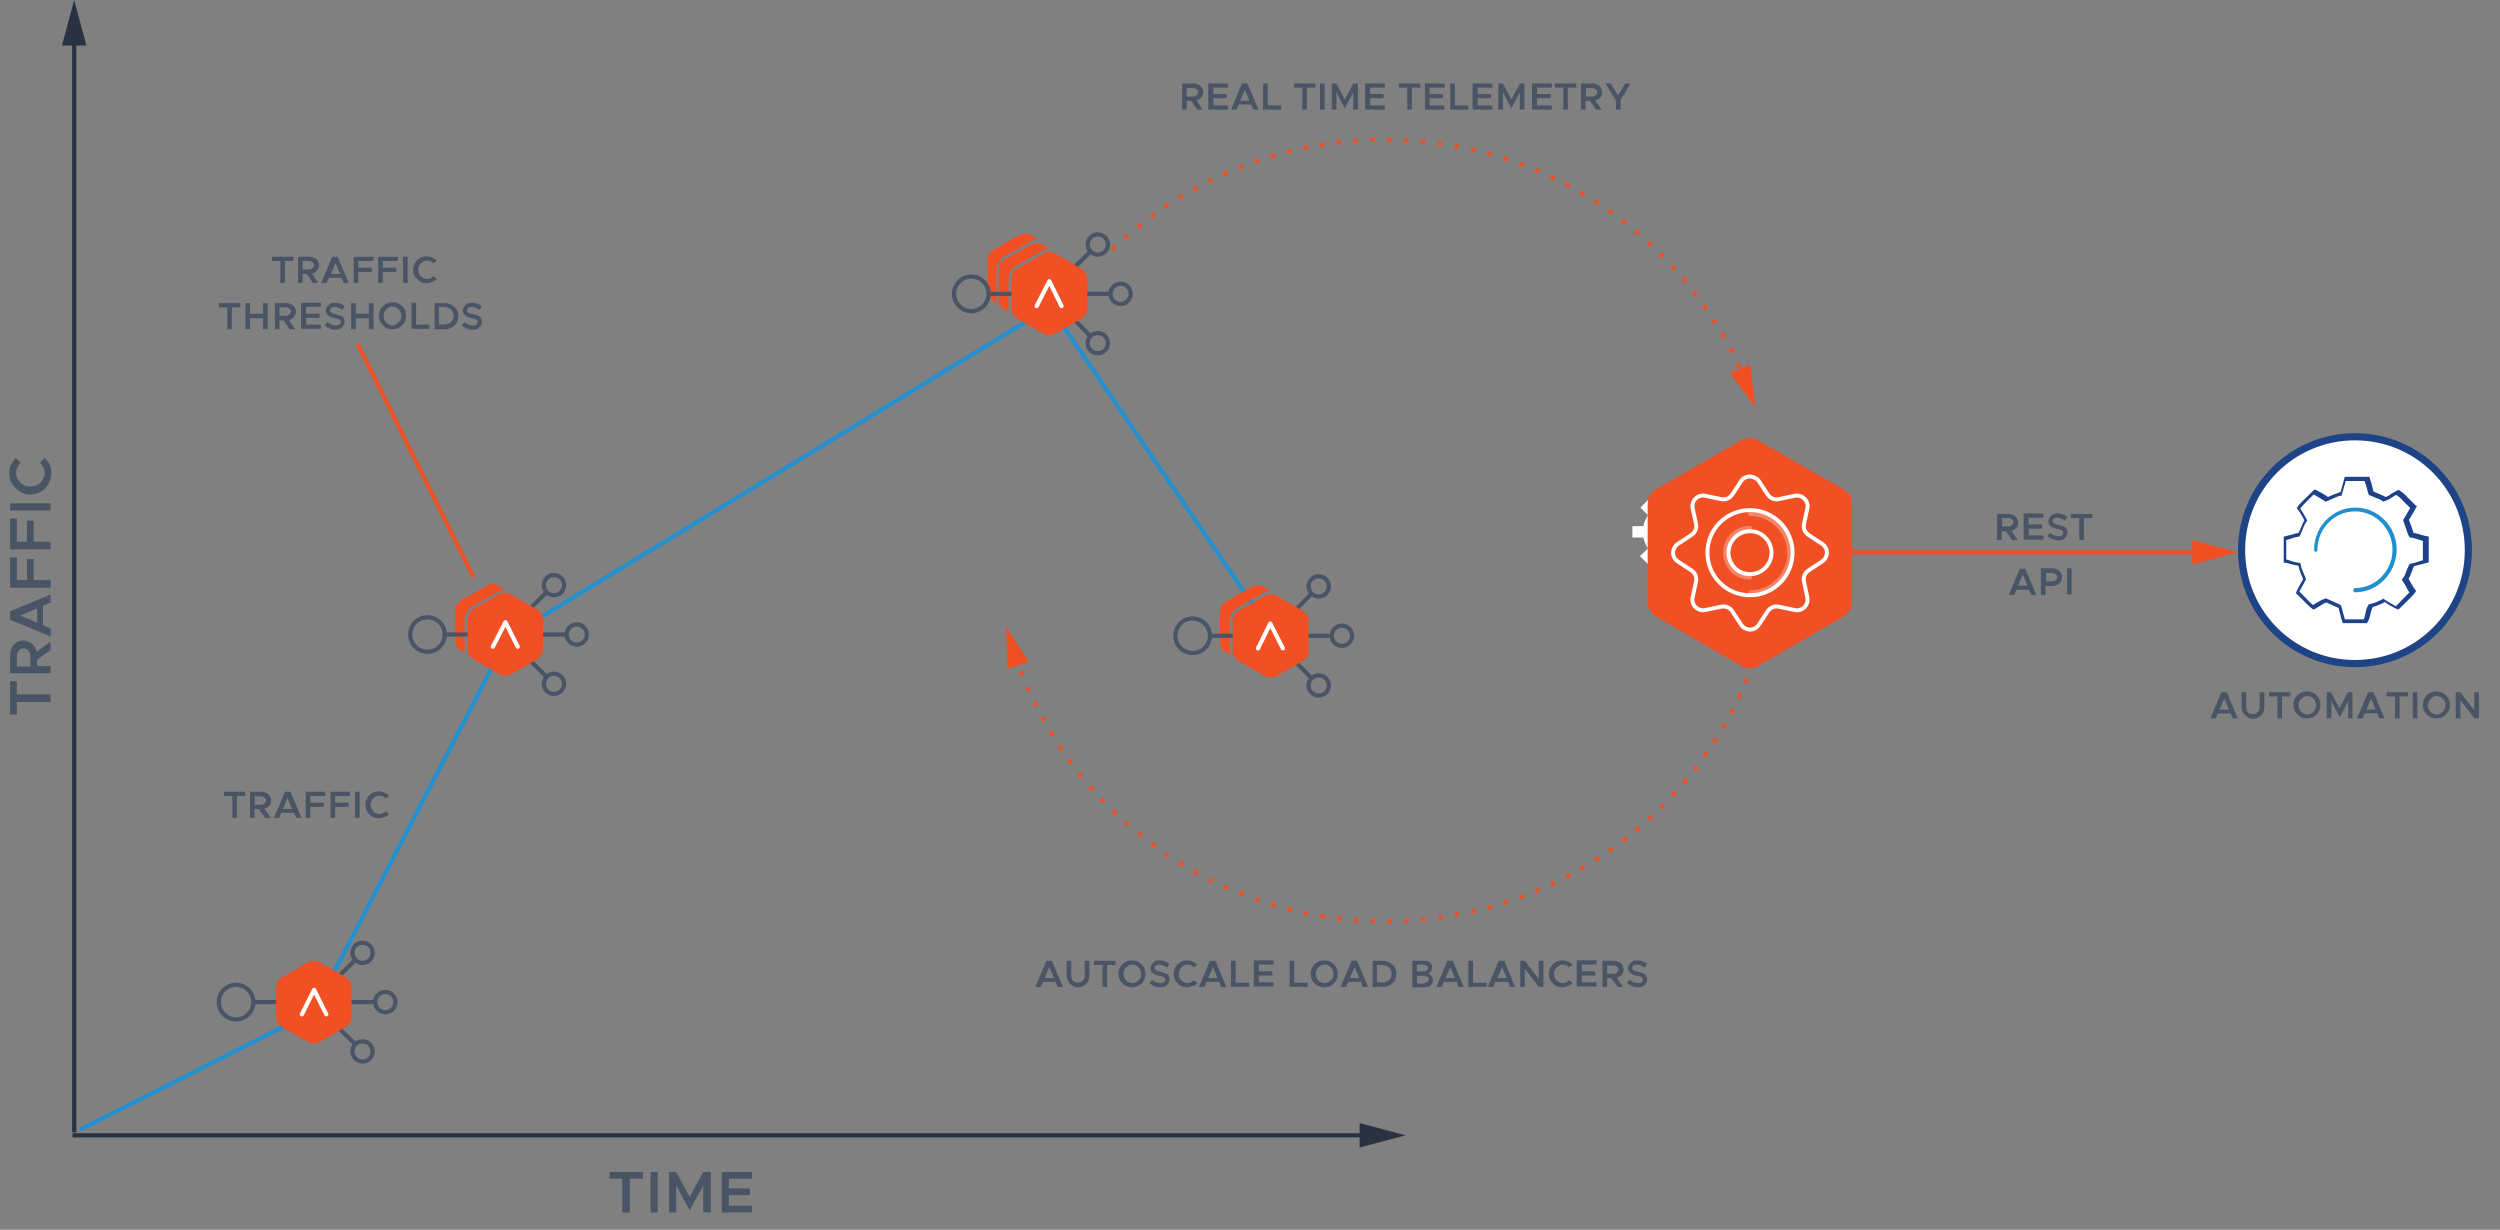 <?xml version="1.0" encoding="utf-8"?>
<!-- Generator: Adobe Illustrator 26.0.1, SVG Export Plug-In . SVG Version: 6.00 Build 0)  -->
<svg version="1.1" id="Layer_1" xmlns="http://www.w3.org/2000/svg" xmlns:xlink="http://www.w3.org/1999/xlink" x="0px" y="0px"
	 viewBox="0 0 593 291.7" style="enable-background:new 0 0 593 291.7;" xml:space="preserve">
<rect x="0" y="0" width="593" height="291.7" fill="#808080" stroke="none"/>
<style type="text/css">
	.st0{fill:none;stroke:#228FCE;stroke-miterlimit:10;}
	.st1{fill:none;stroke:#F04E23;stroke-miterlimit:10;stroke-dasharray:1,3;}
	.st2{fill:#F04E23;}
	.st3{fill:#FFFFFF;stroke:#F04F23;stroke-width:1.11;stroke-miterlimit:10;}
	.st4{fill:none;stroke:#293241;stroke-miterlimit:10;}
	.st5{fill:#293241;}
	.st6{enable-background:new    ;}
	.st7{fill:#495565;}
	.st8{fill:none;stroke:#EB5225;stroke-miterlimit:10;}
	.st9{fill:#FFFFFF;}
	.st10{fill:none;stroke:#F04E23;stroke-miterlimit:10;}
	.st11{fill:#F05024;stroke:#F04F23;stroke-width:0.94;stroke-linecap:round;stroke-linejoin:round;}
	.st12{fill:none;stroke:#FFFFFF;stroke-width:0.94;stroke-miterlimit:10;}
	
		.st13{opacity:0.3;fill:none;stroke:#FFFFFF;stroke-width:0.94;stroke-linecap:round;stroke-miterlimit:10;enable-background:new    ;}
	.st14{fill:none;stroke:#495565;stroke-miterlimit:10;}
	.st15{fill:none;stroke:#495565;stroke-linecap:round;stroke-miterlimit:10;}
	.st16{fill:#F05024;stroke:#F04F23;stroke-linecap:round;stroke-linejoin:round;}
	.st17{fill:none;stroke:#FFFFFF;stroke-linecap:round;stroke-linejoin:round;}
	.st18{fill:#F04F23;}
	.st19{fill:#FFFFFF;stroke:#1E4487;stroke-width:1.7;stroke-miterlimit:10;}
	.st20{fill-rule:evenodd;clip-rule:evenodd;fill:#208FCE;}
	.st21{fill-rule:evenodd;clip-rule:evenodd;fill:#1D428A;}
</style>
<polyline id="_Path_" class="st0" points="300.9,148.9 249.1,72.8 120.4,151.2 74.4,239.9 19.1,267.9 "/>
<g id="_Group_">
	<path class="st1" d="M263.9,59.2c36.8-35.6,95.5-34.6,131.1,2.2c7.8,8,14,17.4,18.5,27.7"/>
	<polygon class="st2" points="410.3,88.4 416.3,96.6 415.2,86.5 	"/>
</g>
<g id="_Group_2">
	<path class="st1" d="M414.4,161c-19.5,47.4-73.6,70-121,50.6c-24.6-10.1-43.7-30.3-52.4-55.5"/>
	<polygon class="st2" points="244,157 238.6,148.5 239,158.6 	"/>
</g>
<circle id="_Path_2" class="st3" cx="75" cy="238.8" r="3.6"/>
<circle id="_Path_3" class="st3" cx="120.3" cy="151.5" r="3.6"/>
<circle id="_Path_4" class="st3" cx="249.3" cy="73.5" r="3.6"/>
<circle id="_Path_5" class="st3" cx="301.1" cy="148.8" r="3.6"/>
<g id="_Group_3">
	<line class="st4" x1="17.6" y1="268.6" x2="17.6" y2="8.9"/>
	<polygon class="st5" points="20.5,10.8 17.6,0 14.7,10.8 	"/>
</g>
<g id="_Group_4">
	<line class="st4" x1="17.2" y1="269.3" x2="324.5" y2="269.3"/>
	<polygon class="st5" points="322.5,272.2 333.4,269.3 322.5,266.4 	"/>
</g>
<g id="_Group_5">
	<g class="st6">
		<path class="st7" d="M66.5,61.9h-2v-1h5.1v1h-2v5.2h-1.1V61.9z"/>
		<path class="st7" d="M75.2,64.2c-0.3,0.4-0.7,0.6-1.2,0.7l1.5,2.2h-1.3L72.8,65h-1v2.1h-1.1v-6.2h2.7c0.4,0,0.8,0.1,1.2,0.3
			s0.6,0.4,0.8,0.7c0.2,0.3,0.3,0.7,0.3,1.1C75.7,63.4,75.5,63.8,75.2,64.2z M71.8,63.9h1.4c0.4,0,0.7-0.1,0.9-0.3
			c0.2-0.2,0.4-0.4,0.4-0.7c0-0.3-0.1-0.6-0.4-0.7c-0.2-0.2-0.6-0.3-0.9-0.3h-1.4V63.9z"/>
		<path class="st7" d="M81,65.9h-3l-0.5,1.2h-1.3l2.6-6.2h1.3l2.6,6.2h-1.2L81,65.9z M80.7,65l-1.1-2.6L78.5,65H80.7z"/>
		<path class="st7" d="M85,61.9v1.6h3.2v1H85v2.6h-1.1v-6.2h4.7v1H85z"/>
		<path class="st7" d="M90.8,61.9v1.6H94v1h-3.2v2.6h-1.1v-6.2h4.7v1H90.8z"/>
		<path class="st7" d="M95.6,60.9h1.1v6.2h-1.1V60.9z"/>
		<path class="st7" d="M99.6,66.7c-0.5-0.3-0.9-0.7-1.2-1.2S98,64.5,98,64c0-0.6,0.1-1.1,0.4-1.6s0.7-0.9,1.2-1.2s1-0.4,1.6-0.4
			c0.4,0,0.9,0.1,1.3,0.3c0.4,0.2,0.8,0.4,1.1,0.7l-0.8,0.7c-0.2-0.2-0.4-0.4-0.7-0.5c-0.3-0.1-0.5-0.2-0.8-0.2
			c-0.4,0-0.7,0.1-1,0.3s-0.6,0.5-0.8,0.8s-0.3,0.7-0.3,1.1c0,0.4,0.1,0.8,0.3,1.1s0.4,0.6,0.8,0.8s0.7,0.3,1,0.3
			c0.3,0,0.6-0.1,0.8-0.2c0.3-0.1,0.5-0.3,0.7-0.5l0.8,0.7c-0.3,0.3-0.7,0.6-1.1,0.7s-0.8,0.3-1.3,0.3
			C100.7,67.2,100.1,67,99.6,66.7z"/>
	</g>
	<g class="st6">
		<path class="st7" d="M53.9,72.9h-2v-1H57v1h-2v5.2h-1.1V72.9z"/>
		<path class="st7" d="M63.5,71.9v6.2h-1.1v-2.6h-3.1v2.6h-1.1v-6.2h1.1v2.5h3.1v-2.5H63.5z"/>
		<path class="st7" d="M69.7,75.2c-0.3,0.4-0.7,0.6-1.2,0.7l1.5,2.2h-1.3L67.3,76h-1v2.1h-1.1v-6.2h2.7c0.4,0,0.8,0.1,1.2,0.3
			s0.6,0.4,0.8,0.7c0.2,0.3,0.3,0.7,0.3,1.1C70.2,74.4,70,74.8,69.7,75.2z M66.3,74.9h1.4c0.4,0,0.7-0.1,0.9-0.3
			c0.2-0.2,0.4-0.4,0.4-0.7c0-0.3-0.1-0.6-0.4-0.7c-0.2-0.2-0.6-0.3-0.9-0.3h-1.4V74.9z"/>
		<path class="st7" d="M72.6,72.9v1.5h3.2v1h-3.2V77h3.5v1h-4.7v-6.2h4.7v1H72.6z"/>
		<path class="st7" d="M78.2,77.9c-0.4-0.2-0.8-0.4-1.2-0.7l0.7-0.8c0.6,0.6,1.3,0.8,2,0.8c0.4,0,0.6-0.1,0.8-0.2
			c0.2-0.2,0.3-0.4,0.3-0.6c0-0.2-0.1-0.3-0.1-0.4c-0.1-0.1-0.2-0.2-0.4-0.3s-0.5-0.2-0.8-0.2c-0.5-0.1-0.9-0.2-1.2-0.4
			c-0.3-0.1-0.5-0.3-0.7-0.5c-0.2-0.2-0.3-0.5-0.3-0.9c0-0.4,0.1-0.7,0.3-1s0.5-0.5,0.8-0.7c0.3-0.2,0.7-0.2,1.1-0.2
			c0.9,0,1.7,0.3,2.3,0.9l-0.6,0.8c-0.3-0.2-0.6-0.4-0.9-0.5c-0.3-0.1-0.6-0.2-0.9-0.2s-0.6,0.1-0.8,0.2s-0.3,0.3-0.3,0.6
			c0,0.2,0,0.3,0.1,0.4c0.1,0.1,0.2,0.2,0.4,0.3c0.2,0.1,0.5,0.1,0.8,0.2c0.7,0.2,1.3,0.4,1.6,0.6c0.4,0.3,0.5,0.7,0.5,1.2
			c0,0.4-0.1,0.7-0.3,1s-0.4,0.5-0.8,0.7s-0.8,0.2-1.2,0.2C79.1,78.2,78.6,78.1,78.2,77.9z"/>
		<path class="st7" d="M88.6,71.9v6.2h-1.1v-2.6h-3.1v2.6h-1.1v-6.2h1.1v2.5h3.1v-2.5H88.6z"/>
		<path class="st7" d="M91.5,77.7c-0.5-0.3-0.9-0.7-1.2-1.2s-0.4-1-0.4-1.6c0-0.6,0.1-1.1,0.4-1.6s0.7-0.9,1.2-1.2s1-0.4,1.6-0.4
			c0.6,0,1.1,0.1,1.6,0.4s0.9,0.7,1.2,1.2s0.4,1,0.4,1.6c0,0.6-0.1,1.1-0.4,1.6s-0.7,0.9-1.2,1.2s-1,0.4-1.6,0.4
			C92.5,78.2,92,78,91.5,77.7z M94.1,76.8c0.3-0.2,0.6-0.5,0.8-0.8c0.2-0.3,0.3-0.7,0.3-1.1c0-0.4-0.1-0.7-0.3-1.1
			c-0.2-0.3-0.4-0.6-0.8-0.8c-0.3-0.2-0.7-0.3-1-0.3c-0.4,0-0.7,0.1-1,0.3s-0.6,0.5-0.8,0.8S91,74.6,91,75c0,0.4,0.1,0.8,0.3,1.1
			s0.4,0.6,0.8,0.8s0.7,0.3,1,0.3C93.5,77.1,93.8,77,94.1,76.8z"/>
		<path class="st7" d="M101.9,77v1h-4.3v-6.2h1.1V77H101.9z"/>
		<path class="st7" d="M103.1,71.9h2.2c0.7,0,1.3,0.1,1.8,0.4c0.5,0.3,0.9,0.6,1.2,1.1c0.3,0.5,0.4,1,0.4,1.6c0,0.6-0.1,1.1-0.4,1.6
			c-0.3,0.5-0.7,0.8-1.2,1.1c-0.5,0.3-1.1,0.4-1.8,0.4h-2.2V71.9z M105.3,77c0.4,0,0.8-0.1,1.2-0.3s0.6-0.4,0.8-0.7
			c0.2-0.3,0.3-0.7,0.3-1.1c0-0.4-0.1-0.8-0.3-1.1c-0.2-0.3-0.5-0.6-0.8-0.7s-0.7-0.3-1.2-0.3h-1.2V77H105.3z"/>
		<path class="st7" d="M110.7,77.9c-0.4-0.2-0.8-0.4-1.2-0.7l0.7-0.8c0.6,0.6,1.3,0.8,2,0.8c0.4,0,0.6-0.1,0.8-0.2
			c0.2-0.2,0.3-0.4,0.3-0.6c0-0.2,0-0.3-0.1-0.4c-0.1-0.1-0.2-0.2-0.4-0.3s-0.5-0.2-0.8-0.2c-0.5-0.1-0.9-0.2-1.2-0.4
			s-0.5-0.3-0.7-0.5c-0.2-0.2-0.3-0.5-0.3-0.9c0-0.4,0.1-0.7,0.3-1c0.2-0.3,0.5-0.5,0.8-0.7c0.3-0.2,0.7-0.2,1.1-0.2
			c0.9,0,1.7,0.3,2.3,0.9l-0.6,0.8c-0.3-0.2-0.6-0.4-0.9-0.5c-0.3-0.1-0.6-0.2-0.9-0.2c-0.3,0-0.6,0.1-0.8,0.2s-0.3,0.3-0.3,0.6
			c0,0.2,0,0.3,0.1,0.4c0.1,0.1,0.2,0.2,0.5,0.3c0.2,0.1,0.5,0.1,0.8,0.2c0.7,0.2,1.3,0.4,1.6,0.6c0.4,0.3,0.5,0.7,0.5,1.2
			c0,0.4-0.1,0.7-0.3,1c-0.2,0.3-0.4,0.5-0.8,0.7s-0.8,0.2-1.3,0.2C111.6,78.2,111.1,78.1,110.7,77.9z"/>
	</g>
</g>
<line id="_Path_6" class="st8" x1="112.3" y1="136.9" x2="84.8" y2="81.5"/>
<g id="_Group_6">
	<g class="st6">
		<path class="st7" d="M285,23.1c-0.3,0.4-0.7,0.6-1.2,0.7l1.5,2.2H284l-1.5-2.1h-1V26h-1.1v-6.2h2.7c0.4,0,0.8,0.1,1.2,0.3
			s0.6,0.4,0.8,0.7c0.2,0.3,0.3,0.7,0.3,1.1C285.4,22.3,285.3,22.8,285,23.1z M281.5,22.9h1.4c0.4,0,0.7-0.1,0.9-0.3
			c0.2-0.2,0.4-0.4,0.4-0.7c0-0.3-0.1-0.6-0.4-0.7c-0.2-0.2-0.6-0.3-0.9-0.3h-1.4V22.9z"/>
		<path class="st7" d="M287.8,20.8v1.5h3.2v1h-3.2V25h3.5v1h-4.7v-6.2h4.7v1H287.8z"/>
		<path class="st7" d="M296.8,24.8h-3l-0.5,1.2h-1.3l2.6-6.2h1.3l2.6,6.2h-1.2L296.8,24.8z M296.4,23.9l-1.1-2.6l-1.1,2.6H296.4z"/>
		<path class="st7" d="M303.9,25v1h-4.3v-6.2h1.1V25H303.9z"/>
		<path class="st7" d="M308.9,20.8h-2v-1h5.1v1h-2V26h-1.1V20.8z"/>
		<path class="st7" d="M313.1,19.8h1.1V26h-1.1V19.8z"/>
		<path class="st7" d="M315.9,19.8h1.1l2,3.8l2-3.8h1.1V26h-1.1v-4.1l-2,3.8l-2-3.8V26h-1.1V19.8z"/>
		<path class="st7" d="M325,20.8v1.5h3.2v1H325V25h3.5v1h-4.7v-6.2h4.7v1H325z"/>
		<path class="st7" d="M333.8,20.8h-2v-1h5.1v1h-2V26h-1.1V20.8z"/>
		<path class="st7" d="M339.1,20.8v1.5h3.2v1h-3.2V25h3.5v1H338v-6.2h4.7v1H339.1z"/>
		<path class="st7" d="M348.3,25v1H344v-6.2h1.1V25H348.3z"/>
		<path class="st7" d="M350.5,20.8v1.5h3.2v1h-3.2V25h3.5v1h-4.7v-6.2h4.7v1H350.5z"/>
		<path class="st7" d="M355.4,19.8h1.1l2,3.8l2-3.8h1.1V26h-1.1v-4.1l-2,3.8l-2-3.8V26h-1.1V19.8z"/>
		<path class="st7" d="M364.6,20.8v1.5h3.2v1h-3.2V25h3.5v1h-4.7v-6.2h4.7v1H364.6z"/>
		<path class="st7" d="M370.8,20.8h-2v-1h5.1v1h-2V26h-1.1V20.8z"/>
		<path class="st7" d="M379.6,23.1c-0.3,0.4-0.7,0.6-1.2,0.7l1.5,2.2h-1.3l-1.5-2.1h-1V26h-1.1v-6.2h2.7c0.4,0,0.8,0.1,1.2,0.3
			c0.4,0.2,0.6,0.4,0.8,0.7c0.2,0.3,0.3,0.7,0.3,1.1C380.1,22.3,379.9,22.8,379.6,23.1z M376.2,22.9h1.4c0.4,0,0.7-0.1,0.9-0.3
			c0.2-0.2,0.4-0.4,0.4-0.7c0-0.3-0.1-0.6-0.4-0.7c-0.2-0.2-0.6-0.3-0.9-0.3h-1.4V22.9z"/>
		<path class="st7" d="M383.2,23.7l-2.4-3.9h1.3l1.7,2.8l1.7-2.8h1.3l-2.4,3.9V26h-1.1V23.7z"/>
	</g>
</g>
<g id="_Group_7">
	<g class="st6">
		<path class="st7" d="M250.4,232.9h-3l-0.5,1.2h-1.3l2.6-6.2h1.3l2.6,6.2h-1.2L250.4,232.9z M250,232l-1.1-2.6l-1.1,2.6H250z"/>
		<path class="st7" d="M254.4,233.8c-0.4-0.2-0.7-0.6-1-1c-0.2-0.4-0.4-0.9-0.4-1.4v-3.5h1.1v3.5c0,0.3,0.1,0.6,0.2,0.9
			c0.1,0.3,0.3,0.5,0.6,0.6c0.2,0.1,0.5,0.2,0.8,0.2c0.3,0,0.6-0.1,0.8-0.2c0.2-0.2,0.4-0.4,0.6-0.6c0.1-0.3,0.2-0.6,0.2-0.9v-3.5
			h1.1v3.5c0,0.5-0.1,1-0.3,1.4s-0.6,0.7-1,1c-0.4,0.2-0.9,0.4-1.4,0.4C255.3,234.2,254.8,234.1,254.4,233.8z"/>
		<path class="st7" d="M261.5,228.9h-2v-1h5.1v1h-2v5.2h-1.1V228.9z"/>
		<path class="st7" d="M266.9,233.8c-0.5-0.3-0.9-0.7-1.2-1.2s-0.4-1-0.4-1.6c0-0.6,0.1-1.1,0.4-1.6s0.7-0.9,1.2-1.2s1-0.4,1.6-0.4
			s1.1,0.1,1.6,0.4c0.5,0.3,0.9,0.7,1.2,1.2s0.4,1,0.4,1.6c0,0.6-0.2,1.1-0.4,1.6s-0.7,0.9-1.2,1.2c-0.5,0.3-1,0.4-1.6,0.4
			S267.4,234,266.9,233.8z M269.6,232.9c0.3-0.2,0.6-0.5,0.8-0.8c0.2-0.3,0.3-0.7,0.3-1.1c0-0.4-0.1-0.7-0.3-1.1
			c-0.2-0.3-0.4-0.6-0.8-0.8c-0.3-0.2-0.7-0.3-1-0.3s-0.7,0.1-1,0.3s-0.6,0.5-0.8,0.8s-0.3,0.7-0.3,1.1c0,0.4,0.1,0.8,0.3,1.1
			s0.4,0.6,0.8,0.8s0.7,0.3,1,0.3S269.2,233.1,269.6,232.9z"/>
		<path class="st7" d="M273.8,233.9c-0.4-0.2-0.8-0.4-1.2-0.7l0.7-0.8c0.6,0.6,1.3,0.8,2,0.8c0.4,0,0.6-0.1,0.8-0.2
			c0.2-0.2,0.3-0.4,0.3-0.6c0-0.2,0-0.3-0.1-0.4c-0.1-0.1-0.2-0.2-0.4-0.3s-0.5-0.2-0.8-0.2c-0.5-0.1-0.9-0.2-1.2-0.4
			s-0.5-0.3-0.7-0.5c-0.2-0.2-0.3-0.5-0.3-0.9c0-0.4,0.1-0.7,0.3-1c0.2-0.3,0.5-0.5,0.8-0.7c0.3-0.2,0.7-0.2,1.1-0.2
			c0.9,0,1.7,0.3,2.3,0.9l-0.6,0.8c-0.3-0.2-0.6-0.4-0.9-0.5c-0.3-0.1-0.6-0.2-0.9-0.2c-0.3,0-0.6,0.1-0.8,0.2s-0.3,0.3-0.3,0.6
			c0,0.2,0,0.3,0.1,0.4c0.1,0.1,0.2,0.2,0.5,0.3c0.2,0.1,0.5,0.1,0.8,0.2c0.7,0.2,1.3,0.4,1.6,0.6c0.4,0.3,0.5,0.7,0.5,1.2
			c0,0.4-0.1,0.7-0.3,1c-0.2,0.3-0.4,0.5-0.8,0.7s-0.8,0.2-1.3,0.2C274.7,234.2,274.2,234.1,273.8,233.9z"/>
		<path class="st7" d="M280,233.8c-0.5-0.3-0.9-0.7-1.2-1.2s-0.4-1-0.4-1.6c0-0.6,0.1-1.1,0.4-1.6s0.7-0.9,1.2-1.2s1-0.4,1.6-0.4
			c0.4,0,0.9,0.1,1.3,0.3c0.4,0.2,0.8,0.4,1.1,0.7l-0.8,0.7c-0.2-0.2-0.4-0.4-0.7-0.5c-0.3-0.1-0.5-0.2-0.8-0.2
			c-0.4,0-0.7,0.1-1,0.3s-0.6,0.5-0.8,0.8s-0.3,0.7-0.3,1.1c0,0.4,0.1,0.8,0.3,1.1s0.4,0.6,0.8,0.8s0.7,0.3,1,0.3
			c0.3,0,0.6-0.1,0.8-0.2c0.3-0.1,0.5-0.3,0.7-0.5l0.8,0.7c-0.3,0.3-0.7,0.6-1.1,0.7s-0.8,0.3-1.3,0.3
			C281.1,234.2,280.5,234,280,233.8z"/>
		<path class="st7" d="M289.2,232.9h-3l-0.5,1.2h-1.3l2.6-6.2h1.3l2.6,6.2h-1.2L289.2,232.9z M288.8,232l-1.1-2.6l-1.1,2.6H288.8z"
			/>
		<path class="st7" d="M296.3,233.1v1H292v-6.2h1.1v5.2H296.3z"/>
		<path class="st7" d="M298.6,228.9v1.5h3.2v1h-3.2v1.6h3.5v1h-4.7v-6.2h4.7v1H298.6z"/>
		<path class="st7" d="M310.2,233.1v1h-4.3v-6.2h1.1v5.2H310.2z"/>
		<path class="st7" d="M312.5,233.8c-0.5-0.3-0.9-0.7-1.2-1.2s-0.4-1-0.4-1.6c0-0.6,0.1-1.1,0.4-1.6s0.7-0.9,1.2-1.2s1-0.4,1.6-0.4
			c0.6,0,1.1,0.1,1.6,0.4s0.9,0.7,1.2,1.2s0.4,1,0.4,1.6c0,0.6-0.1,1.1-0.4,1.6s-0.7,0.9-1.2,1.2s-1,0.4-1.6,0.4
			C313.6,234.2,313,234,312.5,233.8z M315.2,232.9c0.3-0.2,0.6-0.5,0.8-0.8c0.2-0.3,0.3-0.7,0.3-1.1c0-0.4-0.1-0.7-0.3-1.1
			c-0.2-0.3-0.4-0.6-0.8-0.8c-0.3-0.2-0.7-0.3-1-0.3c-0.4,0-0.7,0.1-1,0.3s-0.6,0.5-0.8,0.8s-0.3,0.7-0.3,1.1c0,0.4,0.1,0.8,0.3,1.1
			s0.4,0.6,0.8,0.8s0.7,0.3,1,0.3C314.5,233.2,314.9,233.1,315.2,232.9z"/>
		<path class="st7" d="M322.8,232.9h-3l-0.5,1.2h-1.3l2.6-6.2h1.3l2.6,6.2h-1.2L322.8,232.9z M322.4,232l-1.1-2.6l-1.1,2.6H322.4z"
			/>
		<path class="st7" d="M325.6,227.9h2.2c0.7,0,1.3,0.1,1.8,0.4c0.5,0.3,0.9,0.6,1.2,1.1c0.3,0.5,0.4,1,0.4,1.6
			c0,0.6-0.1,1.1-0.4,1.6c-0.3,0.5-0.7,0.8-1.2,1.1c-0.5,0.3-1.1,0.4-1.8,0.4h-2.2V227.9z M327.8,233.1c0.4,0,0.8-0.1,1.2-0.3
			s0.6-0.4,0.8-0.7c0.2-0.3,0.3-0.7,0.3-1.1c0-0.4-0.1-0.8-0.3-1.1c-0.2-0.3-0.5-0.6-0.8-0.7s-0.7-0.3-1.2-0.3h-1.2v4.1H327.8z"/>
		<path class="st7" d="M335,227.9h3c0.4,0,0.7,0.1,0.9,0.2c0.3,0.1,0.5,0.3,0.6,0.6c0.2,0.2,0.2,0.5,0.2,0.8c0,0.6-0.3,1.1-0.9,1.4
			c0.4,0.2,0.6,0.4,0.8,0.7c0.2,0.3,0.3,0.6,0.3,0.9c0,0.3-0.1,0.6-0.3,0.9s-0.4,0.5-0.7,0.6c-0.3,0.1-0.6,0.2-1,0.2H335V227.9z
			 M337.7,230.4c0.3,0,0.5-0.1,0.7-0.2c0.2-0.1,0.3-0.3,0.3-0.6c0-0.2-0.1-0.4-0.3-0.6c-0.2-0.1-0.4-0.2-0.7-0.2h-1.6v1.6H337.7z
			 M337.9,233.1c0.3,0,0.5-0.1,0.7-0.2s0.3-0.4,0.3-0.6c0-0.3-0.1-0.5-0.3-0.6s-0.4-0.2-0.7-0.2h-1.8v1.8H337.9z"/>
		<path class="st7" d="M345.5,232.9h-3l-0.5,1.2h-1.3l2.6-6.2h1.3l2.6,6.2H346L345.5,232.9z M345.1,232l-1.1-2.6l-1.1,2.6H345.1z"/>
		<path class="st7" d="M352.6,233.1v1h-4.3v-6.2h1.1v5.2H352.6z"/>
		<path class="st7" d="M357.7,232.9h-3l-0.5,1.2h-1.3l2.6-6.2h1.3l2.6,6.2h-1.2L357.7,232.9z M357.4,232l-1.1-2.6l-1.1,2.6H357.4z"
			/>
		<path class="st7" d="M360.6,227.9h1.1l3.3,4.3v-4.3h1.1v6.2h-1.1l-3.3-4.3v4.3h-1.1V227.9z"/>
		<path class="st7" d="M369,233.8c-0.5-0.3-0.9-0.7-1.2-1.2s-0.4-1-0.4-1.6c0-0.6,0.1-1.1,0.4-1.6s0.7-0.9,1.2-1.2s1-0.4,1.6-0.4
			c0.4,0,0.9,0.1,1.3,0.3c0.4,0.2,0.8,0.4,1.1,0.7l-0.8,0.7c-0.2-0.2-0.4-0.4-0.7-0.5c-0.3-0.1-0.5-0.2-0.8-0.2
			c-0.4,0-0.7,0.1-1,0.3s-0.6,0.5-0.8,0.8s-0.3,0.7-0.3,1.1c0,0.4,0.1,0.8,0.3,1.1s0.4,0.6,0.8,0.8s0.7,0.3,1,0.3
			c0.3,0,0.6-0.1,0.8-0.2c0.3-0.1,0.5-0.3,0.7-0.5l0.8,0.7c-0.3,0.3-0.7,0.6-1.1,0.7s-0.8,0.3-1.3,0.3
			C370,234.2,369.5,234,369,233.8z"/>
		<path class="st7" d="M375.2,228.9v1.5h3.2v1h-3.2v1.6h3.5v1h-4.7v-6.2h4.7v1H375.2z"/>
		<path class="st7" d="M384.7,231.2c-0.3,0.4-0.7,0.6-1.2,0.7l1.5,2.2h-1.3l-1.5-2.1h-1v2.1h-1.1v-6.2h2.7c0.4,0,0.8,0.1,1.2,0.3
			c0.4,0.2,0.6,0.4,0.8,0.7c0.2,0.3,0.3,0.7,0.3,1.1C385.1,230.4,385,230.9,384.7,231.2z M381.2,231h1.4c0.4,0,0.7-0.1,0.9-0.3
			c0.2-0.2,0.4-0.4,0.4-0.7c0-0.3-0.1-0.6-0.4-0.7c-0.2-0.2-0.6-0.3-0.9-0.3h-1.4V231z"/>
		<path class="st7" d="M387.1,233.9c-0.4-0.2-0.8-0.4-1.2-0.7l0.7-0.8c0.6,0.6,1.3,0.8,2,0.8c0.4,0,0.6-0.1,0.8-0.2
			c0.2-0.2,0.3-0.4,0.3-0.6c0-0.2,0-0.3-0.1-0.4c-0.1-0.1-0.2-0.2-0.4-0.3s-0.5-0.2-0.8-0.2c-0.5-0.1-0.9-0.2-1.2-0.4
			s-0.5-0.3-0.7-0.5c-0.2-0.2-0.3-0.5-0.3-0.9c0-0.4,0.1-0.7,0.3-1c0.2-0.3,0.5-0.5,0.8-0.7c0.3-0.2,0.7-0.2,1.1-0.2
			c0.9,0,1.7,0.3,2.3,0.9l-0.6,0.8c-0.3-0.2-0.6-0.4-0.9-0.5c-0.3-0.1-0.6-0.2-0.9-0.2c-0.3,0-0.6,0.1-0.8,0.2s-0.3,0.3-0.3,0.6
			c0,0.2,0,0.3,0.1,0.4c0.1,0.1,0.2,0.2,0.5,0.3c0.2,0.1,0.5,0.1,0.8,0.2c0.7,0.2,1.3,0.4,1.6,0.6c0.4,0.3,0.5,0.7,0.5,1.2
			c0,0.4-0.1,0.7-0.3,1c-0.2,0.3-0.4,0.5-0.8,0.7s-0.8,0.2-1.3,0.2C388,234.2,387.5,234.1,387.1,233.9z"/>
	</g>
</g>
<g id="_Group_8">
	<g class="st6">
		<path class="st7" d="M478.3,125.2c-0.3,0.4-0.7,0.6-1.2,0.7l1.5,2.2h-1.3l-1.5-2.1h-1v2.1h-1.1v-6.2h2.7c0.4,0,0.8,0.1,1.2,0.3
			c0.4,0.2,0.6,0.4,0.8,0.7c0.2,0.3,0.3,0.7,0.3,1.1C478.8,124.4,478.6,124.8,478.3,125.2z M474.9,124.9h1.4c0.4,0,0.7-0.1,0.9-0.3
			c0.2-0.2,0.4-0.4,0.4-0.7c0-0.3-0.1-0.6-0.4-0.7c-0.2-0.2-0.6-0.3-0.9-0.3h-1.4V124.9z"/>
		<path class="st7" d="M481.2,122.9v1.5h3.2v1h-3.2v1.6h3.5v1h-4.7v-6.2h4.7v1H481.2z"/>
		<path class="st7" d="M486.8,127.9c-0.4-0.2-0.8-0.4-1.2-0.7l0.7-0.8c0.6,0.6,1.3,0.8,2,0.8c0.4,0,0.6-0.1,0.8-0.2
			c0.2-0.2,0.3-0.4,0.3-0.6c0-0.2,0-0.3-0.1-0.4c-0.1-0.1-0.2-0.2-0.4-0.3c-0.2-0.1-0.5-0.2-0.8-0.2c-0.5-0.1-0.9-0.2-1.2-0.4
			c-0.3-0.1-0.5-0.3-0.7-0.5s-0.3-0.5-0.3-0.9c0-0.4,0.1-0.7,0.3-1s0.5-0.5,0.8-0.7c0.3-0.2,0.7-0.2,1.1-0.2c0.9,0,1.7,0.3,2.3,0.9
			l-0.6,0.8c-0.3-0.2-0.6-0.4-0.9-0.5s-0.6-0.2-0.9-0.2s-0.6,0.1-0.8,0.2c-0.2,0.2-0.3,0.3-0.3,0.6c0,0.2,0,0.3,0.1,0.4
			s0.2,0.2,0.5,0.3c0.2,0.1,0.5,0.1,0.8,0.2c0.7,0.2,1.3,0.4,1.6,0.6c0.4,0.3,0.5,0.7,0.5,1.2c0,0.4-0.1,0.7-0.3,1
			c-0.2,0.3-0.4,0.5-0.8,0.7s-0.8,0.2-1.3,0.2C487.7,128.1,487.2,128,486.8,127.9z"/>
		<path class="st7" d="M493.2,122.9h-2v-1h5.1v1h-2v5.2h-1.1V122.9z"/>
	</g>
	<g class="st6">
		<path class="st7" d="M481.3,139.9h-3l-0.5,1.2h-1.3l2.6-6.2h1.3l2.6,6.2h-1.2L481.3,139.9z M480.9,138.9l-1.1-2.6l-1.1,2.6H480.9z
			"/>
		<path class="st7" d="M484.1,134.8h2.7c0.4,0,0.8,0.1,1.2,0.3c0.4,0.2,0.6,0.4,0.8,0.7c0.2,0.3,0.3,0.7,0.3,1.1
			c0,0.4-0.1,0.8-0.3,1.1c-0.2,0.3-0.5,0.6-0.8,0.7c-0.4,0.2-0.7,0.3-1.2,0.3h-1.6v2.1h-1.1V134.8z M486.7,137.9
			c0.4,0,0.7-0.1,0.9-0.3c0.2-0.2,0.4-0.4,0.4-0.7c0-0.3-0.1-0.6-0.4-0.7c-0.2-0.2-0.6-0.3-0.9-0.3h-1.4v2H486.7z"/>
		<path class="st7" d="M490.3,134.8h1.1v6.2h-1.1V134.8z"/>
	</g>
</g>
<g id="_Group_9">
	<g class="st6">
		<path class="st7" d="M4,166.4v3.1H2.4v-7.9H4v3.1h8v1.8H4z"/>
		<path class="st7" d="M7.6,152.7c0.6,0.5,0.9,1.1,1.1,1.9l3.3-2.4v2l-3.2,2.3v1.5H12v1.7H2.4v-4.2c0-0.7,0.1-1.3,0.4-1.8
			c0.3-0.5,0.6-1,1.1-1.3c0.5-0.3,1-0.5,1.7-0.5C6.3,152,7,152.3,7.6,152.7z M7.2,158.1v-2.2c0-0.6-0.1-1.1-0.4-1.5
			c-0.3-0.4-0.7-0.6-1.2-0.6s-0.9,0.2-1.2,0.6c-0.3,0.4-0.4,0.9-0.4,1.5v2.2H7.2z"/>
		<path class="st7" d="M10.2,143.7v4.6l1.8,0.8v1.9l-9.6-4V145l9.6-4v1.9L10.2,143.7z M8.8,144.3l-4,1.7l4,1.7V144.3z"/>
		<path class="st7" d="M4,137.6h2.4v-5H8v5h4v1.8H2.4v-7.2H4V137.6z"/>
		<path class="st7" d="M4,128.5h2.4v-5H8v5h4v1.8H2.4V123H4V128.5z"/>
		<path class="st7" d="M2.4,121.1v-1.7H12v1.7H2.4z"/>
		<path class="st7" d="M11.5,114.8c-0.5,0.8-1.1,1.4-1.8,1.8s-1.6,0.7-2.5,0.7c-0.9,0-1.7-0.2-2.5-0.7s-1.4-1.1-1.8-1.8
			c-0.5-0.8-0.7-1.6-0.7-2.5c0-0.7,0.1-1.4,0.4-2s0.7-1.2,1.1-1.7l1.2,1.2c-0.4,0.3-0.6,0.7-0.8,1.1c-0.2,0.4-0.3,0.9-0.3,1.3
			c0,0.6,0.2,1.1,0.5,1.6c0.3,0.5,0.7,0.9,1.2,1.2c0.5,0.3,1.1,0.4,1.7,0.4c0.6,0,1.2-0.1,1.7-0.4c0.5-0.3,0.9-0.7,1.2-1.2
			c0.3-0.5,0.5-1,0.5-1.6c0-0.5-0.1-0.9-0.3-1.3c-0.2-0.4-0.5-0.8-0.8-1.1l1.1-1.2c0.5,0.5,0.9,1,1.2,1.6s0.4,1.3,0.4,2
			C12.2,113.2,11.9,114,11.5,114.8z"/>
	</g>
</g>
<g id="_Group_10">
	<g class="st6">
		<path class="st7" d="M55.1,188.8h-2v-1h5.1v1h-2v5.2h-1.1V188.8z"/>
		<path class="st7" d="M63.9,191.1c-0.3,0.4-0.7,0.6-1.2,0.7l1.5,2.2h-1.3l-1.5-2.1h-1v2.1h-1.1v-6.2H62c0.4,0,0.8,0.1,1.2,0.3
			s0.6,0.4,0.8,0.7c0.2,0.3,0.3,0.7,0.3,1.1C64.3,190.4,64.2,190.8,63.9,191.1z M60.4,190.9h1.4c0.4,0,0.7-0.1,0.9-0.3
			c0.2-0.2,0.4-0.4,0.4-0.7c0-0.3-0.1-0.6-0.4-0.7c-0.2-0.2-0.6-0.3-0.9-0.3h-1.4V190.9z"/>
		<path class="st7" d="M69.7,192.8h-3l-0.5,1.2H65l2.6-6.2h1.3l2.6,6.2h-1.2L69.7,192.8z M69.3,191.9l-1.1-2.6l-1.1,2.6H69.3z"/>
		<path class="st7" d="M73.6,188.8v1.6h3.2v1h-3.2v2.6h-1.1v-6.2h4.7v1H73.6z"/>
		<path class="st7" d="M79.5,188.8v1.6h3.2v1h-3.2v2.6h-1.1v-6.2H83v1H79.5z"/>
		<path class="st7" d="M84.2,187.8h1.1v6.2h-1.1V187.8z"/>
		<path class="st7" d="M88.3,193.7c-0.5-0.3-0.9-0.7-1.2-1.2s-0.4-1-0.4-1.6c0-0.6,0.1-1.1,0.4-1.6s0.7-0.9,1.2-1.2s1-0.4,1.6-0.4
			c0.4,0,0.9,0.1,1.3,0.3c0.4,0.2,0.8,0.4,1.1,0.7l-0.8,0.7c-0.2-0.2-0.4-0.4-0.7-0.5c-0.3-0.1-0.5-0.2-0.8-0.2
			c-0.4,0-0.7,0.1-1,0.3s-0.6,0.5-0.8,0.8s-0.3,0.7-0.3,1.1c0,0.4,0.1,0.8,0.3,1.1s0.4,0.6,0.8,0.8s0.7,0.3,1,0.3
			c0.3,0,0.6-0.1,0.8-0.2c0.3-0.1,0.5-0.3,0.7-0.5l0.8,0.7c-0.3,0.3-0.7,0.6-1.1,0.7s-0.8,0.3-1.3,0.3
			C89.3,194.1,88.8,194,88.3,193.7z"/>
	</g>
</g>
<g id="_Group_11">
	<g class="st6">
		<path class="st7" d="M529.1,169.2h-3l-0.5,1.2h-1.3l2.6-6.2h1.3l2.6,6.2h-1.2L529.1,169.2z M528.7,168.3l-1.1-2.6l-1.1,2.6H528.7z
			"/>
		<path class="st7" d="M533.1,170.1c-0.4-0.2-0.7-0.6-1-1s-0.4-0.9-0.4-1.4v-3.5h1.1v3.5c0,0.3,0.1,0.6,0.2,0.9
			c0.1,0.3,0.3,0.5,0.6,0.6c0.2,0.1,0.5,0.2,0.8,0.2c0.3,0,0.6-0.1,0.8-0.2c0.2-0.2,0.4-0.4,0.6-0.6c0.1-0.3,0.2-0.6,0.2-0.9v-3.5
			h1.1v3.5c0,0.5-0.1,1-0.3,1.4c-0.2,0.4-0.6,0.7-1,1c-0.4,0.2-0.9,0.4-1.4,0.4C534,170.5,533.5,170.4,533.1,170.1z"/>
		<path class="st7" d="M540.2,165.2h-2v-1h5.1v1h-2v5.2h-1.1V165.2z"/>
		<path class="st7" d="M545.6,170c-0.5-0.3-0.9-0.7-1.2-1.2s-0.4-1-0.4-1.6c0-0.6,0.1-1.1,0.4-1.6s0.7-0.9,1.2-1.2s1-0.4,1.6-0.4
			s1.1,0.1,1.6,0.4s0.9,0.7,1.2,1.2s0.4,1,0.4,1.6c0,0.6-0.2,1.1-0.4,1.6s-0.7,0.9-1.2,1.2s-1,0.4-1.6,0.4S546.1,170.3,545.6,170z
			 M548.3,169.2c0.3-0.2,0.6-0.5,0.8-0.8s0.3-0.7,0.3-1.1c0-0.4-0.1-0.7-0.3-1.1s-0.4-0.6-0.8-0.8c-0.3-0.2-0.7-0.3-1-0.3
			s-0.7,0.1-1,0.3c-0.3,0.2-0.6,0.5-0.8,0.8c-0.2,0.3-0.3,0.7-0.3,1.1c0,0.4,0.1,0.8,0.3,1.1c0.2,0.3,0.4,0.6,0.8,0.8
			c0.3,0.2,0.7,0.3,1,0.3S548,169.4,548.3,169.2z"/>
		<path class="st7" d="M551.8,164.2h1.1l2,3.8l2-3.8h1.1v6.2H557v-4.1l-2,3.8l-2-3.8v4.1h-1.1V164.2z"/>
		<path class="st7" d="M563.9,169.2h-3l-0.5,1.2h-1.3l2.6-6.2h1.3l2.6,6.2h-1.2L563.9,169.2z M563.5,168.3l-1.1-2.6l-1.1,2.6H563.5z
			"/>
		<path class="st7" d="M568.1,165.2h-2v-1h5.1v1h-2v5.2h-1.1V165.2z"/>
		<path class="st7" d="M572.3,164.2h1.1v6.2h-1.1V164.2z"/>
		<path class="st7" d="M576.3,170c-0.5-0.3-0.9-0.7-1.2-1.2s-0.4-1-0.4-1.6c0-0.6,0.1-1.1,0.4-1.6s0.7-0.9,1.2-1.2s1-0.4,1.6-0.4
			c0.6,0,1.1,0.1,1.6,0.4s0.9,0.7,1.2,1.2s0.4,1,0.4,1.6c0,0.6-0.1,1.1-0.4,1.6s-0.7,0.9-1.2,1.2s-1,0.4-1.6,0.4
			C577.4,170.5,576.8,170.3,576.3,170z M579,169.2c0.3-0.2,0.6-0.5,0.8-0.8c0.2-0.3,0.3-0.7,0.3-1.1c0-0.4-0.1-0.7-0.3-1.1
			c-0.2-0.3-0.4-0.6-0.8-0.8c-0.3-0.2-0.7-0.3-1-0.3c-0.4,0-0.7,0.1-1,0.3s-0.6,0.5-0.8,0.8s-0.3,0.7-0.3,1.1c0,0.4,0.1,0.8,0.3,1.1
			s0.4,0.6,0.8,0.8s0.7,0.3,1,0.3C578.3,169.5,578.7,169.4,579,169.2z"/>
		<path class="st7" d="M582.5,164.2h1.1l3.3,4.3v-4.3h1.1v6.2h-1.1l-3.3-4.3v4.3h-1.1V164.2z"/>
	</g>
</g>
<g id="_Group_12">
	<g class="st6">
		<path class="st7" d="M147.7,279.6h-3.1V278h7.9v1.6h-3.1v8h-1.8V279.6z"/>
		<path class="st7" d="M154.3,278h1.7v9.6h-1.7V278z"/>
		<path class="st7" d="M158.7,278h1.7l3.2,5.9l3.2-5.9h1.8v9.6h-1.8v-6.4l-3.2,5.9l-3.2-5.9v6.4h-1.7V278z"/>
		<path class="st7" d="M172.9,279.6v2.3h5v1.6h-5v2.5h5.5v1.6h-7.2V278h7.2v1.6H172.9z"/>
	</g>
</g>
<g id="_Group_13">
	<path id="_Compound_Path_" class="st9" d="M406.1,127.6v-2.7h-2.6c-0.2-0.9-0.5-1.8-1-2.6l1.9-1.9l-1.9-1.9l-1.8,1.8
		c-0.8-0.5-1.7-0.9-2.6-1.1v-2.6h-2.7v2.6c-0.9,0.2-1.8,0.5-2.6,1.1l-1.8-1.8l-1.9,1.9l1.8,1.8c-0.5,0.8-0.9,1.7-1.1,2.6h-2.6v2.7
		h2.6c0.2,0.9,0.6,1.8,1.1,2.6l-1.9,1.8l1.9,1.9l1.9-1.9c0.8,0.5,1.6,0.8,2.5,1v2.7h2.7v-2.7c0.9-0.2,1.8-0.5,2.5-1.1l1.9,1.9
		l1.9-1.9l-1.9-1.9c0.5-0.8,0.9-1.6,1.1-2.5L406.1,127.6z M396.5,130.5c-2.4,0-4.3-1.9-4.3-4.3c0-2.4,1.9-4.3,4.3-4.3
		s4.3,1.9,4.3,4.3C400.9,128.6,398.9,130.5,396.5,130.5L396.5,130.5z"/>
	<path id="_Compound_Path_2" class="st9" d="M426.1,140v-3h-2.9c-0.2-1-0.6-2-1.1-2.8l2-2L422,130l-2,2c-0.9-0.6-1.8-1-2.8-1.2V128
		h-3v2.8c-1,0.2-2,0.6-2.9,1.2l-2-2l-2.1,2.1l2,2c-0.6,0.9-1,1.9-1.2,2.9h-2.8v3h2.8c0.2,1,0.6,2,1.2,2.8l-2,2l2.1,2.1l2.1-2.1
		c0.8,0.6,1.8,0.9,2.8,1.1v3h3v-3c1-0.2,1.9-0.6,2.8-1.1l2,2.1l2.1-2.1l-2.1-2.1c0.6-0.8,1-1.8,1.2-2.8h2.9V140z M415.6,143.2
		c-2.6,0-4.8-2.1-4.8-4.8c0-2.6,2.1-4.8,4.8-4.8c2.6,0,4.8,2.1,4.8,4.8l0,0C420.4,141.1,418.2,143.2,415.6,143.2L415.6,143.2z"/>
</g>
<g id="_Group_14">
	<line class="st10" x1="438.7" y1="131" x2="522" y2="131"/>
	<polygon class="st2" points="520,133.9 530.8,131 520,128.1 	"/>
</g>
<path class="st11" d="M391.3,119.4v23.5c0,1.2,0.6,2.3,1.7,2.9l20.3,11.8c1,0.6,2.3,0.6,3.4,0l20.4-11.8c1-0.6,1.7-1.7,1.7-2.9
	v-23.5c0-1.2-0.6-2.3-1.7-2.9l-20.4-11.7c-1-0.6-2.3-0.6-3.4,0L393,116.5C392,117.1,391.3,118.2,391.3,119.4z"/>
<path class="st12" d="M417.2,114.1l2.1,3.2c0.6,0.9,1.6,1.3,2.6,1.1l3.8-0.8c1.4-0.3,2.7,0.6,3,1.9c0.1,0.3,0.1,0.7,0,1.1l-0.8,3.7
	c-0.2,1,0.2,2,1.1,2.6l3.2,2.1c1.2,0.8,1.5,2.3,0.7,3.5c-0.2,0.3-0.4,0.5-0.7,0.7l-3.2,2.1c-0.9,0.6-1.3,1.6-1.1,2.6l0.8,3.8
	c0.3,1.4-0.6,2.7-1.9,3c-0.3,0.1-0.7,0.1-1.1,0l-3.8-0.8c-1-0.2-2,0.2-2.6,1.1l-2.1,3.2c-0.8,1.2-2.3,1.5-3.5,0.7
	c-0.3-0.2-0.5-0.4-0.7-0.7l-2.1-3.2c-0.6-0.9-1.6-1.3-2.6-1.1l-3.8,0.8c-1.4,0.3-2.7-0.6-3-1.9c-0.1-0.4-0.1-0.7,0-1.1l0.8-3.8
	c0.2-1-0.2-2-1.1-2.6l-3.2-2.1c-1.2-0.8-1.5-2.3-0.7-3.5c0.2-0.3,0.4-0.5,0.7-0.7l3.2-2.1c0.9-0.6,1.3-1.6,1.1-2.6l-0.8-3.7
	c-0.3-1.4,0.6-2.7,1.9-3c0.4-0.1,0.7-0.1,1.1,0l3.8,0.8c1,0.2,2-0.2,2.6-1.1l2.1-3.2c0.8-1.2,2.4-1.4,3.5-0.6
	C416.8,113.6,417,113.8,417.2,114.1z"/>
<circle class="st12" cx="415.1" cy="131.1" r="5.1"/>
<path class="st13" d="M415.1,137c-3.3,0-5.9-2.6-5.9-5.9c0-3.3,2.6-5.9,5.9-5.9l0,0"/>
<circle class="st12" cx="415.1" cy="131.1" r="10.1"/>
<path class="st13" d="M415.1,121.9c5.1,0,9.3,4.2,9.3,9.3c0,5.1-4.1,9.3-9.3,9.3"/>
<circle class="st14" cx="91.4" cy="237.7" r="2.4"/>
<circle class="st14" cx="56" cy="237.7" r="4.1"/>
<line class="st15" x1="65.8" y1="237.7" x2="60.1" y2="237.7"/>
<line class="st15" x1="88.8" y1="237.7" x2="83.2" y2="237.7"/>
<circle class="st14" cx="86" cy="226" r="2.4"/>
<line class="st15" x1="84.2" y1="227.8" x2="80.5" y2="231.4"/>
<circle class="st14" cx="86" cy="249.4" r="2.4"/>
<line class="st15" x1="84.2" y1="247.6" x2="80.5" y2="244"/>
<path class="st16" d="M66,234.2v7c0,0.8,0.5,1.6,1.2,2l6.1,3.5c0.7,0.4,1.6,0.4,2.3,0l6.1-3.5c0.7-0.4,1.2-1.2,1.2-2v-7
	c0-0.8-0.5-1.6-1.2-2l-6.1-3.5c-0.7-0.4-1.6-0.4-2.3,0l-6.1,3.5C66.5,232.6,66,233.4,66,234.2z"/>
<polyline class="st17" points="71.6,240.6 74.5,234.8 77.4,240.6 "/>
<path class="st18" d="M239.2,73.3v-7c0-1.4,0.7-2.6,1.9-3.3l6.1-3.5c0.5-0.3,1.1-0.5,1.7-0.5l-1.6-0.9c-0.9-0.5-2-0.5-2.9,0
	l-6.1,3.5c-0.9,0.5-1.4,1.4-1.4,2.4v7c0,1,0.5,2,1.4,2.5l0.9,0.5C239.3,73.7,239.2,73.5,239.2,73.3z"/>
<path class="st18" d="M236.4,71.2v-7.1c0-1.4,0.7-2.6,1.9-3.3l6.1-3.5c0.5-0.3,1.1-0.5,1.8-0.5l-1.6-1c-0.9-0.5-2-0.5-2.9,0
	l-6.1,3.5c-0.9,0.5-1.4,1.4-1.4,2.5v7.1c0,1,0.6,2,1.4,2.5l0.9,0.5C236.4,71.6,236.4,71.4,236.4,71.2z"/>
<circle class="st14" cx="265.8" cy="69.7" r="2.4"/>
<circle class="st14" cx="230.4" cy="69.7" r="4.1"/>
<line class="st15" x1="240.2" y1="69.7" x2="234.5" y2="69.7"/>
<line class="st15" x1="263.2" y1="69.7" x2="257.6" y2="69.7"/>
<circle class="st14" cx="260.4" cy="58" r="2.4"/>
<line class="st15" x1="258.5" y1="59.8" x2="254.9" y2="63.4"/>
<circle class="st14" cx="260.4" cy="81.4" r="2.4"/>
<line class="st15" x1="258.5" y1="79.6" x2="254.9" y2="75.9"/>
<path class="st16" d="M240.4,66.2v7c0,0.8,0.5,1.6,1.2,2l6.1,3.5c0.7,0.4,1.6,0.4,2.4,0l6.1-3.5c0.7-0.4,1.2-1.2,1.2-2v-7
	c0-0.8-0.5-1.6-1.2-2l-6.1-3.6c-0.7-0.4-1.6-0.4-2.4,0l-6.1,3.5C240.8,64.5,240.4,65.3,240.4,66.2z"/>
<polyline class="st17" points="245.9,72.6 248.9,66.7 251.8,72.6 "/>
<path class="st18" d="M110.2,154.1v-7c0-1.4,0.7-2.6,1.9-3.3l6.1-3.5c0.5-0.3,1.1-0.5,1.7-0.5l-1.6-0.9c-0.9-0.5-2-0.5-2.8,0
	l-6.1,3.5c-0.9,0.5-1.4,1.5-1.4,2.5v7c0,1,0.5,2,1.4,2.5l0.9,0.5C110.2,154.6,110.2,154.4,110.2,154.1z"/>
<circle class="st14" cx="136.8" cy="150.5" r="2.4"/>
<circle class="st14" cx="101.4" cy="150.5" r="4.1"/>
<line class="st15" x1="111.2" y1="150.5" x2="105.5" y2="150.5"/>
<line class="st15" x1="134.2" y1="150.5" x2="128.6" y2="150.5"/>
<circle class="st14" cx="131.4" cy="138.8" r="2.4"/>
<line class="st15" x1="129.5" y1="140.6" x2="125.9" y2="144.2"/>
<circle class="st14" cx="131.4" cy="162.2" r="2.4"/>
<line class="st15" x1="129.5" y1="160.4" x2="125.9" y2="156.8"/>
<path class="st16" d="M111.4,147v7c0,0.8,0.5,1.6,1.2,2l6.1,3.5c0.7,0.4,1.6,0.4,2.3,0l6.1-3.5c0.7-0.4,1.2-1.2,1.2-2v-7
	c0-0.8-0.5-1.6-1.2-2l-6.2-3.6c-0.7-0.4-1.6-0.4-2.3,0l-6.1,3.5C111.8,145.4,111.4,146.2,111.4,147z"/>
<polyline class="st17" points="116.9,153.4 119.9,147.6 122.8,153.4 "/>
<path class="st18" d="M291.7,154.5v-7.1c0-1.4,0.7-2.6,1.9-3.3l6.1-3.5c0.5-0.3,1.1-0.5,1.7-0.5l-1.6-0.9c-0.9-0.5-2-0.5-2.9,0
	l-6.1,3.5c-0.9,0.5-1.4,1.4-1.4,2.5v7.1c0,1,0.5,2,1.4,2.5l0.9,0.5C291.7,154.9,291.7,154.7,291.7,154.5z"/>
<circle class="st14" cx="318.3" cy="150.8" r="2.4"/>
<circle class="st14" cx="282.9" cy="150.8" r="4.1"/>
<line class="st15" x1="292.6" y1="150.8" x2="287" y2="150.8"/>
<line class="st15" x1="315.7" y1="150.8" x2="310" y2="150.8"/>
<circle class="st14" cx="312.8" cy="139.1" r="2.4"/>
<line class="st15" x1="311" y1="140.9" x2="307.4" y2="144.6"/>
<circle class="st14" cx="312.8" cy="162.6" r="2.4"/>
<line class="st15" x1="311" y1="160.8" x2="307.4" y2="157.1"/>
<path class="st16" d="M292.9,147.3v7.1c0,0.8,0.5,1.6,1.2,2l6.1,3.5c0.7,0.4,1.6,0.4,2.4,0l6.1-3.5c0.7-0.4,1.2-1.2,1.2-2v-7.1
	c0-0.8-0.5-1.6-1.2-2l-6.1-3.5c-0.7-0.4-1.6-0.4-2.4,0l-6.1,3.5C293.3,145.7,292.9,146.5,292.9,147.3z"/>
<polyline class="st17" points="298.4,153.8 301.3,147.9 304.3,153.8 "/>
<path class="st19" d="M531.7,130.5L531.7,130.5c0-14.9,12-26.9,26.9-26.9s26.9,12,26.9,26.9s-12,26.9-26.9,26.9
	S531.7,145.4,531.7,130.5L531.7,130.5z"/>
<g>
	<path class="st20" d="M558.6,140.5c-0.2,0-0.4-0.2-0.4-0.5s0.2-0.5,0.4-0.5c4.9,0,8.9-4.1,8.9-9.1s-4-9.1-8.9-9.1s-8.9,4.1-8.9,9.1
		c0,0.3-0.2,0.5-0.4,0.5s-0.4-0.2-0.4-0.5c0-5.5,4.4-10,9.8-10c5.4,0,9.8,4.5,9.8,10C568.4,136,564,140.5,558.6,140.5z"/>
	<path class="st21" d="M556.2,146.9h4.5c0.2-0.5,0.3-1,0.4-1.5c0.1-0.7,0.3-1.3,0.7-1.9l0.1-0.2h0.2c1.1-0.2,2.1-0.7,3.1-1.2
		l0.2-0.1l0.2,0.2c0.9,0.6,1.8,1.1,2.7,1.6c2-2,2.8-2.9,3.2-3.3c-0.2-0.3-0.5-0.7-0.7-1.2c-0.6-1-0.8-1.4-0.9-1.5l-0.2-0.3l0.2-0.3
		c0.4-0.4,0.6-0.9,0.8-1.5s0.5-1.2,0.8-1.8l0.1-0.2h0.2c0.5-0.1,1.1-0.2,1.6-0.4s1-0.3,1.3-0.4v-4.6c-0.3-0.1-0.8-0.2-1.3-0.4
		c-0.5-0.2-1-0.3-1.5-0.4c-0.4,0.1-0.5,0.1-1.8-3.9l-0.1-0.2l0.1-0.2c0.4-0.6,0.9-1.5,1.6-2.7c-0.4-0.4-0.9-0.9-1.6-1.6
		c-0.5-0.6-1.1-1.1-1.7-1.5c-0.3,0.1-0.7,0.4-1.2,0.7c-0.5,0.4-1.1,0.6-1.7,0.8l-0.2,0.1l-0.1-0.1c-0.4-0.3-0.9-0.6-1.4-0.7
		c-0.9-0.4-1.5-0.6-1.7-0.7l-0.2-0.1l-0.1-0.2c-0.4-1.5-0.7-2.5-0.9-3.1h-4.5c-0.1,0.4-0.2,0.9-0.4,1.4c-0.2,0.7-0.4,1.6-0.5,1.8
		l-0.1,0.3h-0.3c-0.1,0-0.6,0.1-3.2,1.3l-0.2,0.1l-0.2-0.1c-0.9-0.6-1.8-1.1-2.7-1.6c-2,1.9-2.8,2.9-3.2,3.3
		c0.6,0.9,1.1,1.8,1.6,2.7l0.1,0.2l-0.2,0.2c-0.3,0.5-0.6,1-0.8,1.6c-0.4,0.9-0.6,1.5-0.8,1.8l-0.1,0.2h-0.2
		c-0.5,0.1-1.1,0.2-1.6,0.4c-0.5,0.2-1,0.3-1.3,0.4v4.6c0.3,0.1,0.8,0.2,1.3,0.4s1.1,0.3,1.7,0.4h0.3l0.1,0.3
		c0.1,0.6,0.3,1.2,0.5,1.7c0.6,1.3,0.7,1.6,0.7,1.7l0.1,0.2l-0.1,0.2c-0.9,1.6-1.3,2.4-1.5,2.7c1.9,2,2.8,2.8,3.2,3.2
		c0.3-0.1,0.7-0.4,1.2-0.7s1.1-0.6,1.7-0.8l0.2-0.1l0.2,0.1c0.1,0,0.6,0.3,3.1,1.4l0.2,0.1l0.1,0.2c0.2,0.6,0.4,1.2,0.5,1.8
		C556,146,556.1,146.5,556.2,146.9z M561.4,147.8h-5.7l-0.1-0.3c-0.2-0.6-0.4-1.2-0.5-1.8c-0.2-0.7-0.3-1.2-0.4-1.5
		c-1.9-0.8-2.6-1.2-2.9-1.3c-0.5,0.2-0.9,0.4-1.3,0.7c-0.5,0.3-1,0.6-1.5,0.9l-0.2,0.1l-0.2-0.1c-0.5-0.3-1.7-1.5-3.8-3.6l-0.2-0.2
		l0.1-0.3c0.1-0.2,0.3-0.8,1.6-3c-0.1-0.2-0.3-0.7-0.6-1.5c-0.2-0.5-0.4-1.1-0.5-1.7c-0.4-0.1-0.9-0.2-1.5-0.3
		c-0.8-0.2-1.3-0.4-1.6-0.4l-0.4-0.1v-6.1l0.4-0.1c0.3-0.1,0.8-0.2,1.6-0.4c0.5-0.2,1-0.3,1.5-0.4c0.2-0.3,0.4-0.8,0.7-1.5
		c0.2-0.5,0.4-1,0.7-1.5c-0.9-1.7-1.4-2.3-1.6-2.6l-0.2-0.3l0.2-0.3c0.3-0.5,1.6-1.8,3.8-3.9l0.2-0.2l0.3,0.1c1,0.5,2,1,2.9,1.7
		c1-0.5,1.9-0.8,3-1.2c0.1-0.3,0.2-0.7,0.4-1.5c0.2-0.7,0.4-1.3,0.5-1.8l0.1-0.3h5.8l0.1,0.3c0.2,0.5,0.5,1.5,0.9,3.2
		c0.2,0.1,0.7,0.3,1.4,0.6c0.5,0.2,1,0.4,1.5,0.7c0.4-0.2,0.9-0.4,1.2-0.7c0.5-0.3,1-0.6,1.6-0.9l0.2-0.1l0.2,0.1
		c0.8,0.5,1.5,1.1,2.1,1.8c0.6,0.6,1.2,1.2,1.8,1.8l0.3,0.2l-0.2,0.3c-0.7,1.3-1.3,2.3-1.7,2.9c0.7,1.9,1,2.7,1.1,3.1
		c0.5,0.1,1.1,0.2,1.6,0.4c0.8,0.2,1.3,0.4,1.6,0.4l0.4,0.1v6.1l-0.4,0.1c-0.2,0-0.6,0.2-1.6,0.4c-0.5,0.1-1,0.3-1.5,0.4
		c-0.2,0.5-0.4,1-0.6,1.5c-0.2,0.5-0.4,1.1-0.7,1.5c0.2,0.3,0.4,0.7,0.7,1.2s0.5,0.9,0.9,1.4l0.2,0.3l-0.2,0.3
		c-0.3,0.5-1.6,1.8-3.8,3.9l-0.2,0.2l-0.3-0.1c-1-0.5-2-1-2.9-1.7c-0.9,0.5-1.9,0.9-2.9,1.2c-0.2,0.5-0.4,1-0.5,1.5
		c-0.1,0.7-0.3,1.3-0.6,1.9L561.4,147.8z"/>
</g>
</svg>
